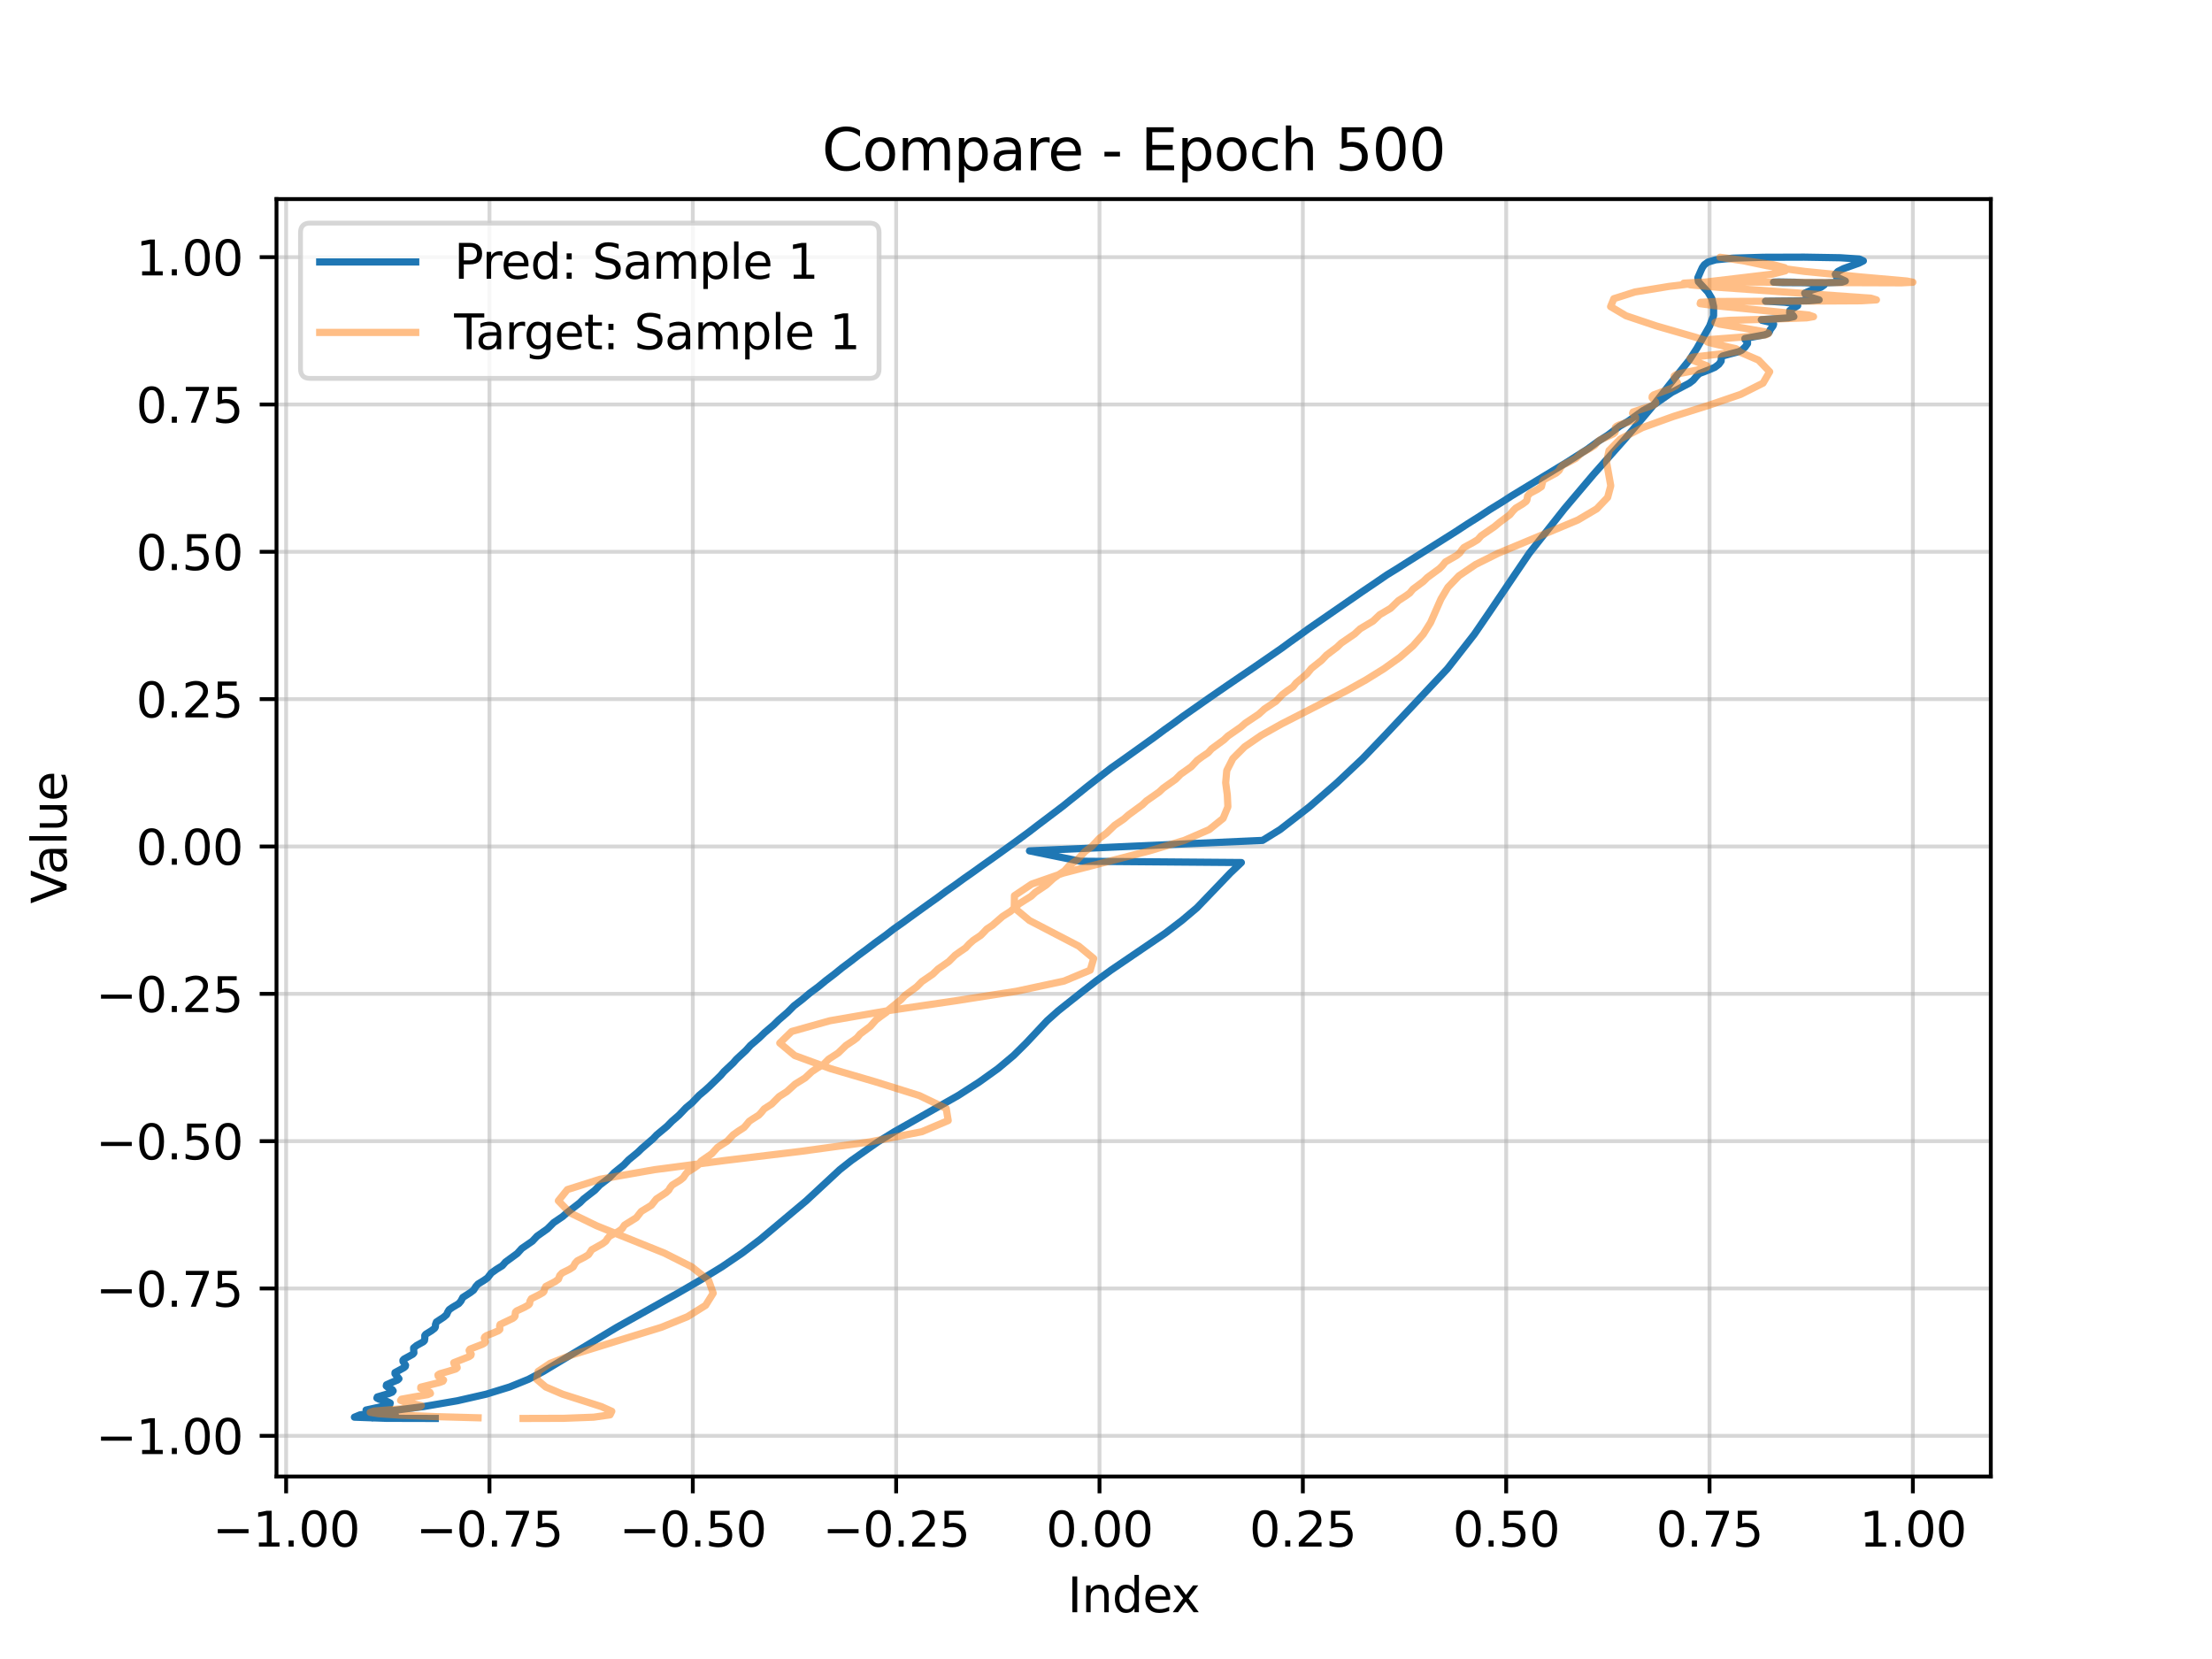 <?xml version="1.0" encoding="utf-8" standalone="no"?>
<!DOCTYPE svg PUBLIC "-//W3C//DTD SVG 1.1//EN"
  "http://www.w3.org/Graphics/SVG/1.1/DTD/svg11.dtd">
<svg xmlns:xlink="http://www.w3.org/1999/xlink" width="460.8pt" height="345.6pt" viewBox="0 0 460.8 345.6" xmlns="http://www.w3.org/2000/svg" version="1.1">
 <defs>
  <style type="text/css">*{stroke-linejoin: round; stroke-linecap: butt}</style>
 </defs>
 <g id="figure_1">
  <g id="patch_1">
   <path d="M 0 345.6 
L 460.8 345.6 
L 460.8 0 
L 0 0 
z
" style="fill: #ffffff"/>
  </g>
  <g id="axes_1">
   <g id="patch_2">
    <path d="M 57.6 307.584 
L 414.72 307.584 
L 414.72 41.472 
L 57.6 41.472 
z
" style="fill: #ffffff"/>
   </g>
   <g id="matplotlib.axis_1">
    <g id="xtick_1">
     <g id="line2d_1">
      <path d="M 59.605 307.584 
L 59.605 41.472 
" clip-path="url(#pbd5ec66930)" style="fill: none; stroke: #b0b0b0; stroke-opacity: 0.5; stroke-width: 0.8; stroke-linecap: square"/>
     </g>
     <g id="line2d_2">
      <defs>
       <path id="m5147a40794" d="M 0 0 
L 0 3.5 
" style="stroke: #000000; stroke-width: 0.8"/>
      </defs>
      <g>
       <use xlink:href="#m5147a40794" x="59.605" y="307.584" style="stroke: #000000; stroke-width: 0.8"/>
      </g>
     </g>
     <g id="text_1">
      <!-- −1.00 -->
      <g transform="translate(44.282 322.182) scale(0.1 -0.1)">
       <defs>
        <path id="DejaVuSans-2212" d="M 678 2272 
L 4684 2272 
L 4684 1741 
L 678 1741 
L 678 2272 
z
" transform="scale(0.016)"/>
        <path id="DejaVuSans-31" d="M 794 531 
L 1825 531 
L 1825 4091 
L 703 3866 
L 703 4441 
L 1819 4666 
L 2450 4666 
L 2450 531 
L 3481 531 
L 3481 0 
L 794 0 
L 794 531 
z
" transform="scale(0.016)"/>
        <path id="DejaVuSans-2e" d="M 684 794 
L 1344 794 
L 1344 0 
L 684 0 
L 684 794 
z
" transform="scale(0.016)"/>
        <path id="DejaVuSans-30" d="M 2034 4250 
Q 1547 4250 1301 3770 
Q 1056 3291 1056 2328 
Q 1056 1369 1301 889 
Q 1547 409 2034 409 
Q 2525 409 2770 889 
Q 3016 1369 3016 2328 
Q 3016 3291 2770 3770 
Q 2525 4250 2034 4250 
z
M 2034 4750 
Q 2819 4750 3233 4129 
Q 3647 3509 3647 2328 
Q 3647 1150 3233 529 
Q 2819 -91 2034 -91 
Q 1250 -91 836 529 
Q 422 1150 422 2328 
Q 422 3509 836 4129 
Q 1250 4750 2034 4750 
z
" transform="scale(0.016)"/>
       </defs>
       <use xlink:href="#DejaVuSans-2212"/>
       <use xlink:href="#DejaVuSans-31" transform="translate(83.789 0)"/>
       <use xlink:href="#DejaVuSans-2e" transform="translate(147.412 0)"/>
       <use xlink:href="#DejaVuSans-30" transform="translate(179.199 0)"/>
       <use xlink:href="#DejaVuSans-30" transform="translate(242.822 0)"/>
      </g>
     </g>
    </g>
    <g id="xtick_2">
     <g id="line2d_3">
      <path d="M 101.965 307.584 
L 101.965 41.472 
" clip-path="url(#pbd5ec66930)" style="fill: none; stroke: #b0b0b0; stroke-opacity: 0.5; stroke-width: 0.8; stroke-linecap: square"/>
     </g>
     <g id="line2d_4">
      <g>
       <use xlink:href="#m5147a40794" x="101.965" y="307.584" style="stroke: #000000; stroke-width: 0.8"/>
      </g>
     </g>
     <g id="text_2">
      <!-- −0.75 -->
      <g transform="translate(86.642 322.182) scale(0.1 -0.1)">
       <defs>
        <path id="DejaVuSans-37" d="M 525 4666 
L 3525 4666 
L 3525 4397 
L 1831 0 
L 1172 0 
L 2766 4134 
L 525 4134 
L 525 4666 
z
" transform="scale(0.016)"/>
        <path id="DejaVuSans-35" d="M 691 4666 
L 3169 4666 
L 3169 4134 
L 1269 4134 
L 1269 2991 
Q 1406 3038 1543 3061 
Q 1681 3084 1819 3084 
Q 2600 3084 3056 2656 
Q 3513 2228 3513 1497 
Q 3513 744 3044 326 
Q 2575 -91 1722 -91 
Q 1428 -91 1123 -41 
Q 819 9 494 109 
L 494 744 
Q 775 591 1075 516 
Q 1375 441 1709 441 
Q 2250 441 2565 725 
Q 2881 1009 2881 1497 
Q 2881 1984 2565 2268 
Q 2250 2553 1709 2553 
Q 1456 2553 1204 2497 
Q 953 2441 691 2322 
L 691 4666 
z
" transform="scale(0.016)"/>
       </defs>
       <use xlink:href="#DejaVuSans-2212"/>
       <use xlink:href="#DejaVuSans-30" transform="translate(83.789 0)"/>
       <use xlink:href="#DejaVuSans-2e" transform="translate(147.412 0)"/>
       <use xlink:href="#DejaVuSans-37" transform="translate(179.199 0)"/>
       <use xlink:href="#DejaVuSans-35" transform="translate(242.822 0)"/>
      </g>
     </g>
    </g>
    <g id="xtick_3">
     <g id="line2d_5">
      <path d="M 144.325 307.584 
L 144.325 41.472 
" clip-path="url(#pbd5ec66930)" style="fill: none; stroke: #b0b0b0; stroke-opacity: 0.5; stroke-width: 0.8; stroke-linecap: square"/>
     </g>
     <g id="line2d_6">
      <g>
       <use xlink:href="#m5147a40794" x="144.325" y="307.584" style="stroke: #000000; stroke-width: 0.8"/>
      </g>
     </g>
     <g id="text_3">
      <!-- −0.50 -->
      <g transform="translate(129.003 322.182) scale(0.1 -0.1)">
       <use xlink:href="#DejaVuSans-2212"/>
       <use xlink:href="#DejaVuSans-30" transform="translate(83.789 0)"/>
       <use xlink:href="#DejaVuSans-2e" transform="translate(147.412 0)"/>
       <use xlink:href="#DejaVuSans-35" transform="translate(179.199 0)"/>
       <use xlink:href="#DejaVuSans-30" transform="translate(242.822 0)"/>
      </g>
     </g>
    </g>
    <g id="xtick_4">
     <g id="line2d_7">
      <path d="M 186.686 307.584 
L 186.686 41.472 
" clip-path="url(#pbd5ec66930)" style="fill: none; stroke: #b0b0b0; stroke-opacity: 0.5; stroke-width: 0.8; stroke-linecap: square"/>
     </g>
     <g id="line2d_8">
      <g>
       <use xlink:href="#m5147a40794" x="186.686" y="307.584" style="stroke: #000000; stroke-width: 0.8"/>
      </g>
     </g>
     <g id="text_4">
      <!-- −0.25 -->
      <g transform="translate(171.363 322.182) scale(0.1 -0.1)">
       <defs>
        <path id="DejaVuSans-32" d="M 1228 531 
L 3431 531 
L 3431 0 
L 469 0 
L 469 531 
Q 828 903 1448 1529 
Q 2069 2156 2228 2338 
Q 2531 2678 2651 2914 
Q 2772 3150 2772 3378 
Q 2772 3750 2511 3984 
Q 2250 4219 1831 4219 
Q 1534 4219 1204 4116 
Q 875 4013 500 3803 
L 500 4441 
Q 881 4594 1212 4672 
Q 1544 4750 1819 4750 
Q 2544 4750 2975 4387 
Q 3406 4025 3406 3419 
Q 3406 3131 3298 2873 
Q 3191 2616 2906 2266 
Q 2828 2175 2409 1742 
Q 1991 1309 1228 531 
z
" transform="scale(0.016)"/>
       </defs>
       <use xlink:href="#DejaVuSans-2212"/>
       <use xlink:href="#DejaVuSans-30" transform="translate(83.789 0)"/>
       <use xlink:href="#DejaVuSans-2e" transform="translate(147.412 0)"/>
       <use xlink:href="#DejaVuSans-32" transform="translate(179.199 0)"/>
       <use xlink:href="#DejaVuSans-35" transform="translate(242.822 0)"/>
      </g>
     </g>
    </g>
    <g id="xtick_5">
     <g id="line2d_9">
      <path d="M 229.046 307.584 
L 229.046 41.472 
" clip-path="url(#pbd5ec66930)" style="fill: none; stroke: #b0b0b0; stroke-opacity: 0.5; stroke-width: 0.8; stroke-linecap: square"/>
     </g>
     <g id="line2d_10">
      <g>
       <use xlink:href="#m5147a40794" x="229.046" y="307.584" style="stroke: #000000; stroke-width: 0.8"/>
      </g>
     </g>
     <g id="text_5">
      <!-- 0.00 -->
      <g transform="translate(217.913 322.182) scale(0.1 -0.1)">
       <use xlink:href="#DejaVuSans-30"/>
       <use xlink:href="#DejaVuSans-2e" transform="translate(63.623 0)"/>
       <use xlink:href="#DejaVuSans-30" transform="translate(95.41 0)"/>
       <use xlink:href="#DejaVuSans-30" transform="translate(159.033 0)"/>
      </g>
     </g>
    </g>
    <g id="xtick_6">
     <g id="line2d_11">
      <path d="M 271.406 307.584 
L 271.406 41.472 
" clip-path="url(#pbd5ec66930)" style="fill: none; stroke: #b0b0b0; stroke-opacity: 0.5; stroke-width: 0.8; stroke-linecap: square"/>
     </g>
     <g id="line2d_12">
      <g>
       <use xlink:href="#m5147a40794" x="271.406" y="307.584" style="stroke: #000000; stroke-width: 0.8"/>
      </g>
     </g>
     <g id="text_6">
      <!-- 0.25 -->
      <g transform="translate(260.274 322.182) scale(0.1 -0.1)">
       <use xlink:href="#DejaVuSans-30"/>
       <use xlink:href="#DejaVuSans-2e" transform="translate(63.623 0)"/>
       <use xlink:href="#DejaVuSans-32" transform="translate(95.41 0)"/>
       <use xlink:href="#DejaVuSans-35" transform="translate(159.033 0)"/>
      </g>
     </g>
    </g>
    <g id="xtick_7">
     <g id="line2d_13">
      <path d="M 313.767 307.584 
L 313.767 41.472 
" clip-path="url(#pbd5ec66930)" style="fill: none; stroke: #b0b0b0; stroke-opacity: 0.5; stroke-width: 0.8; stroke-linecap: square"/>
     </g>
     <g id="line2d_14">
      <g>
       <use xlink:href="#m5147a40794" x="313.767" y="307.584" style="stroke: #000000; stroke-width: 0.8"/>
      </g>
     </g>
     <g id="text_7">
      <!-- 0.50 -->
      <g transform="translate(302.634 322.182) scale(0.1 -0.1)">
       <use xlink:href="#DejaVuSans-30"/>
       <use xlink:href="#DejaVuSans-2e" transform="translate(63.623 0)"/>
       <use xlink:href="#DejaVuSans-35" transform="translate(95.41 0)"/>
       <use xlink:href="#DejaVuSans-30" transform="translate(159.033 0)"/>
      </g>
     </g>
    </g>
    <g id="xtick_8">
     <g id="line2d_15">
      <path d="M 356.127 307.584 
L 356.127 41.472 
" clip-path="url(#pbd5ec66930)" style="fill: none; stroke: #b0b0b0; stroke-opacity: 0.5; stroke-width: 0.8; stroke-linecap: square"/>
     </g>
     <g id="line2d_16">
      <g>
       <use xlink:href="#m5147a40794" x="356.127" y="307.584" style="stroke: #000000; stroke-width: 0.8"/>
      </g>
     </g>
     <g id="text_8">
      <!-- 0.75 -->
      <g transform="translate(344.994 322.182) scale(0.1 -0.1)">
       <use xlink:href="#DejaVuSans-30"/>
       <use xlink:href="#DejaVuSans-2e" transform="translate(63.623 0)"/>
       <use xlink:href="#DejaVuSans-37" transform="translate(95.41 0)"/>
       <use xlink:href="#DejaVuSans-35" transform="translate(159.033 0)"/>
      </g>
     </g>
    </g>
    <g id="xtick_9">
     <g id="line2d_17">
      <path d="M 398.487 307.584 
L 398.487 41.472 
" clip-path="url(#pbd5ec66930)" style="fill: none; stroke: #b0b0b0; stroke-opacity: 0.5; stroke-width: 0.8; stroke-linecap: square"/>
     </g>
     <g id="line2d_18">
      <g>
       <use xlink:href="#m5147a40794" x="398.487" y="307.584" style="stroke: #000000; stroke-width: 0.8"/>
      </g>
     </g>
     <g id="text_9">
      <!-- 1.00 -->
      <g transform="translate(387.354 322.182) scale(0.1 -0.1)">
       <use xlink:href="#DejaVuSans-31"/>
       <use xlink:href="#DejaVuSans-2e" transform="translate(63.623 0)"/>
       <use xlink:href="#DejaVuSans-30" transform="translate(95.41 0)"/>
       <use xlink:href="#DejaVuSans-30" transform="translate(159.033 0)"/>
      </g>
     </g>
    </g>
    <g id="text_10">
     <!-- Index -->
     <g transform="translate(222.394 335.861) scale(0.1 -0.1)">
      <defs>
       <path id="DejaVuSans-49" d="M 628 4666 
L 1259 4666 
L 1259 0 
L 628 0 
L 628 4666 
z
" transform="scale(0.016)"/>
       <path id="DejaVuSans-6e" d="M 3513 2113 
L 3513 0 
L 2938 0 
L 2938 2094 
Q 2938 2591 2744 2837 
Q 2550 3084 2163 3084 
Q 1697 3084 1428 2787 
Q 1159 2491 1159 1978 
L 1159 0 
L 581 0 
L 581 3500 
L 1159 3500 
L 1159 2956 
Q 1366 3272 1645 3428 
Q 1925 3584 2291 3584 
Q 2894 3584 3203 3211 
Q 3513 2838 3513 2113 
z
" transform="scale(0.016)"/>
       <path id="DejaVuSans-64" d="M 2906 2969 
L 2906 4863 
L 3481 4863 
L 3481 0 
L 2906 0 
L 2906 525 
Q 2725 213 2448 61 
Q 2172 -91 1784 -91 
Q 1150 -91 751 415 
Q 353 922 353 1747 
Q 353 2572 751 3078 
Q 1150 3584 1784 3584 
Q 2172 3584 2448 3432 
Q 2725 3281 2906 2969 
z
M 947 1747 
Q 947 1113 1208 752 
Q 1469 391 1925 391 
Q 2381 391 2643 752 
Q 2906 1113 2906 1747 
Q 2906 2381 2643 2742 
Q 2381 3103 1925 3103 
Q 1469 3103 1208 2742 
Q 947 2381 947 1747 
z
" transform="scale(0.016)"/>
       <path id="DejaVuSans-65" d="M 3597 1894 
L 3597 1613 
L 953 1613 
Q 991 1019 1311 708 
Q 1631 397 2203 397 
Q 2534 397 2845 478 
Q 3156 559 3463 722 
L 3463 178 
Q 3153 47 2828 -22 
Q 2503 -91 2169 -91 
Q 1331 -91 842 396 
Q 353 884 353 1716 
Q 353 2575 817 3079 
Q 1281 3584 2069 3584 
Q 2775 3584 3186 3129 
Q 3597 2675 3597 1894 
z
M 3022 2063 
Q 3016 2534 2758 2815 
Q 2500 3097 2075 3097 
Q 1594 3097 1305 2825 
Q 1016 2553 972 2059 
L 3022 2063 
z
" transform="scale(0.016)"/>
       <path id="DejaVuSans-78" d="M 3513 3500 
L 2247 1797 
L 3578 0 
L 2900 0 
L 1881 1375 
L 863 0 
L 184 0 
L 1544 1831 
L 300 3500 
L 978 3500 
L 1906 2253 
L 2834 3500 
L 3513 3500 
z
" transform="scale(0.016)"/>
      </defs>
      <use xlink:href="#DejaVuSans-49"/>
      <use xlink:href="#DejaVuSans-6e" transform="translate(29.492 0)"/>
      <use xlink:href="#DejaVuSans-64" transform="translate(92.871 0)"/>
      <use xlink:href="#DejaVuSans-65" transform="translate(156.348 0)"/>
      <use xlink:href="#DejaVuSans-78" transform="translate(216.121 0)"/>
     </g>
    </g>
   </g>
   <g id="matplotlib.axis_2">
    <g id="ytick_1">
     <g id="line2d_19">
      <path d="M 57.6 299.108 
L 414.72 299.108 
" clip-path="url(#pbd5ec66930)" style="fill: none; stroke: #b0b0b0; stroke-opacity: 0.5; stroke-width: 0.8; stroke-linecap: square"/>
     </g>
     <g id="line2d_20">
      <defs>
       <path id="m3489eda844" d="M 0 0 
L -3.5 0 
" style="stroke: #000000; stroke-width: 0.8"/>
      </defs>
      <g>
       <use xlink:href="#m3489eda844" x="57.6" y="299.108" style="stroke: #000000; stroke-width: 0.8"/>
      </g>
     </g>
     <g id="text_11">
      <!-- −1.00 -->
      <g transform="translate(19.955 302.907) scale(0.1 -0.1)">
       <use xlink:href="#DejaVuSans-2212"/>
       <use xlink:href="#DejaVuSans-31" transform="translate(83.789 0)"/>
       <use xlink:href="#DejaVuSans-2e" transform="translate(147.412 0)"/>
       <use xlink:href="#DejaVuSans-30" transform="translate(179.199 0)"/>
       <use xlink:href="#DejaVuSans-30" transform="translate(242.822 0)"/>
      </g>
     </g>
    </g>
    <g id="ytick_2">
     <g id="line2d_21">
      <path d="M 57.6 268.415 
L 414.72 268.415 
" clip-path="url(#pbd5ec66930)" style="fill: none; stroke: #b0b0b0; stroke-opacity: 0.5; stroke-width: 0.8; stroke-linecap: square"/>
     </g>
     <g id="line2d_22">
      <g>
       <use xlink:href="#m3489eda844" x="57.6" y="268.415" style="stroke: #000000; stroke-width: 0.8"/>
      </g>
     </g>
     <g id="text_12">
      <!-- −0.75 -->
      <g transform="translate(19.955 272.214) scale(0.1 -0.1)">
       <use xlink:href="#DejaVuSans-2212"/>
       <use xlink:href="#DejaVuSans-30" transform="translate(83.789 0)"/>
       <use xlink:href="#DejaVuSans-2e" transform="translate(147.412 0)"/>
       <use xlink:href="#DejaVuSans-37" transform="translate(179.199 0)"/>
       <use xlink:href="#DejaVuSans-35" transform="translate(242.822 0)"/>
      </g>
     </g>
    </g>
    <g id="ytick_3">
     <g id="line2d_23">
      <path d="M 57.6 237.723 
L 414.72 237.723 
" clip-path="url(#pbd5ec66930)" style="fill: none; stroke: #b0b0b0; stroke-opacity: 0.5; stroke-width: 0.8; stroke-linecap: square"/>
     </g>
     <g id="line2d_24">
      <g>
       <use xlink:href="#m3489eda844" x="57.6" y="237.723" style="stroke: #000000; stroke-width: 0.8"/>
      </g>
     </g>
     <g id="text_13">
      <!-- −0.50 -->
      <g transform="translate(19.955 241.522) scale(0.1 -0.1)">
       <use xlink:href="#DejaVuSans-2212"/>
       <use xlink:href="#DejaVuSans-30" transform="translate(83.789 0)"/>
       <use xlink:href="#DejaVuSans-2e" transform="translate(147.412 0)"/>
       <use xlink:href="#DejaVuSans-35" transform="translate(179.199 0)"/>
       <use xlink:href="#DejaVuSans-30" transform="translate(242.822 0)"/>
      </g>
     </g>
    </g>
    <g id="ytick_4">
     <g id="line2d_25">
      <path d="M 57.6 207.03 
L 414.72 207.03 
" clip-path="url(#pbd5ec66930)" style="fill: none; stroke: #b0b0b0; stroke-opacity: 0.5; stroke-width: 0.8; stroke-linecap: square"/>
     </g>
     <g id="line2d_26">
      <g>
       <use xlink:href="#m3489eda844" x="57.6" y="207.03" style="stroke: #000000; stroke-width: 0.8"/>
      </g>
     </g>
     <g id="text_14">
      <!-- −0.25 -->
      <g transform="translate(19.955 210.829) scale(0.1 -0.1)">
       <use xlink:href="#DejaVuSans-2212"/>
       <use xlink:href="#DejaVuSans-30" transform="translate(83.789 0)"/>
       <use xlink:href="#DejaVuSans-2e" transform="translate(147.412 0)"/>
       <use xlink:href="#DejaVuSans-32" transform="translate(179.199 0)"/>
       <use xlink:href="#DejaVuSans-35" transform="translate(242.822 0)"/>
      </g>
     </g>
    </g>
    <g id="ytick_5">
     <g id="line2d_27">
      <path d="M 57.6 176.338 
L 414.72 176.338 
" clip-path="url(#pbd5ec66930)" style="fill: none; stroke: #b0b0b0; stroke-opacity: 0.5; stroke-width: 0.8; stroke-linecap: square"/>
     </g>
     <g id="line2d_28">
      <g>
       <use xlink:href="#m3489eda844" x="57.6" y="176.338" style="stroke: #000000; stroke-width: 0.8"/>
      </g>
     </g>
     <g id="text_15">
      <!-- 0.00 -->
      <g transform="translate(28.334 180.137) scale(0.1 -0.1)">
       <use xlink:href="#DejaVuSans-30"/>
       <use xlink:href="#DejaVuSans-2e" transform="translate(63.623 0)"/>
       <use xlink:href="#DejaVuSans-30" transform="translate(95.41 0)"/>
       <use xlink:href="#DejaVuSans-30" transform="translate(159.033 0)"/>
      </g>
     </g>
    </g>
    <g id="ytick_6">
     <g id="line2d_29">
      <path d="M 57.6 145.645 
L 414.72 145.645 
" clip-path="url(#pbd5ec66930)" style="fill: none; stroke: #b0b0b0; stroke-opacity: 0.5; stroke-width: 0.8; stroke-linecap: square"/>
     </g>
     <g id="line2d_30">
      <g>
       <use xlink:href="#m3489eda844" x="57.6" y="145.645" style="stroke: #000000; stroke-width: 0.8"/>
      </g>
     </g>
     <g id="text_16">
      <!-- 0.25 -->
      <g transform="translate(28.334 149.445) scale(0.1 -0.1)">
       <use xlink:href="#DejaVuSans-30"/>
       <use xlink:href="#DejaVuSans-2e" transform="translate(63.623 0)"/>
       <use xlink:href="#DejaVuSans-32" transform="translate(95.41 0)"/>
       <use xlink:href="#DejaVuSans-35" transform="translate(159.033 0)"/>
      </g>
     </g>
    </g>
    <g id="ytick_7">
     <g id="line2d_31">
      <path d="M 57.6 114.953 
L 414.72 114.953 
" clip-path="url(#pbd5ec66930)" style="fill: none; stroke: #b0b0b0; stroke-opacity: 0.5; stroke-width: 0.8; stroke-linecap: square"/>
     </g>
     <g id="line2d_32">
      <g>
       <use xlink:href="#m3489eda844" x="57.6" y="114.953" style="stroke: #000000; stroke-width: 0.8"/>
      </g>
     </g>
     <g id="text_17">
      <!-- 0.50 -->
      <g transform="translate(28.334 118.752) scale(0.1 -0.1)">
       <use xlink:href="#DejaVuSans-30"/>
       <use xlink:href="#DejaVuSans-2e" transform="translate(63.623 0)"/>
       <use xlink:href="#DejaVuSans-35" transform="translate(95.41 0)"/>
       <use xlink:href="#DejaVuSans-30" transform="translate(159.033 0)"/>
      </g>
     </g>
    </g>
    <g id="ytick_8">
     <g id="line2d_33">
      <path d="M 57.6 84.26 
L 414.72 84.26 
" clip-path="url(#pbd5ec66930)" style="fill: none; stroke: #b0b0b0; stroke-opacity: 0.5; stroke-width: 0.8; stroke-linecap: square"/>
     </g>
     <g id="line2d_34">
      <g>
       <use xlink:href="#m3489eda844" x="57.6" y="84.26" style="stroke: #000000; stroke-width: 0.8"/>
      </g>
     </g>
     <g id="text_18">
      <!-- 0.75 -->
      <g transform="translate(28.334 88.06) scale(0.1 -0.1)">
       <use xlink:href="#DejaVuSans-30"/>
       <use xlink:href="#DejaVuSans-2e" transform="translate(63.623 0)"/>
       <use xlink:href="#DejaVuSans-37" transform="translate(95.41 0)"/>
       <use xlink:href="#DejaVuSans-35" transform="translate(159.033 0)"/>
      </g>
     </g>
    </g>
    <g id="ytick_9">
     <g id="line2d_35">
      <path d="M 57.6 53.568 
L 414.72 53.568 
" clip-path="url(#pbd5ec66930)" style="fill: none; stroke: #b0b0b0; stroke-opacity: 0.5; stroke-width: 0.8; stroke-linecap: square"/>
     </g>
     <g id="line2d_36">
      <g>
       <use xlink:href="#m3489eda844" x="57.6" y="53.568" style="stroke: #000000; stroke-width: 0.8"/>
      </g>
     </g>
     <g id="text_19">
      <!-- 1.00 -->
      <g transform="translate(28.334 57.367) scale(0.1 -0.1)">
       <use xlink:href="#DejaVuSans-31"/>
       <use xlink:href="#DejaVuSans-2e" transform="translate(63.623 0)"/>
       <use xlink:href="#DejaVuSans-30" transform="translate(95.41 0)"/>
       <use xlink:href="#DejaVuSans-30" transform="translate(159.033 0)"/>
      </g>
     </g>
    </g>
    <g id="text_20">
     <!-- Value -->
     <g transform="translate(13.875 188.259) rotate(-90) scale(0.1 -0.1)">
      <defs>
       <path id="DejaVuSans-56" d="M 1831 0 
L 50 4666 
L 709 4666 
L 2188 738 
L 3669 4666 
L 4325 4666 
L 2547 0 
L 1831 0 
z
" transform="scale(0.016)"/>
       <path id="DejaVuSans-61" d="M 2194 1759 
Q 1497 1759 1228 1600 
Q 959 1441 959 1056 
Q 959 750 1161 570 
Q 1363 391 1709 391 
Q 2188 391 2477 730 
Q 2766 1069 2766 1631 
L 2766 1759 
L 2194 1759 
z
M 3341 1997 
L 3341 0 
L 2766 0 
L 2766 531 
Q 2569 213 2275 61 
Q 1981 -91 1556 -91 
Q 1019 -91 701 211 
Q 384 513 384 1019 
Q 384 1609 779 1909 
Q 1175 2209 1959 2209 
L 2766 2209 
L 2766 2266 
Q 2766 2663 2505 2880 
Q 2244 3097 1772 3097 
Q 1472 3097 1187 3025 
Q 903 2953 641 2809 
L 641 3341 
Q 956 3463 1253 3523 
Q 1550 3584 1831 3584 
Q 2591 3584 2966 3190 
Q 3341 2797 3341 1997 
z
" transform="scale(0.016)"/>
       <path id="DejaVuSans-6c" d="M 603 4863 
L 1178 4863 
L 1178 0 
L 603 0 
L 603 4863 
z
" transform="scale(0.016)"/>
       <path id="DejaVuSans-75" d="M 544 1381 
L 544 3500 
L 1119 3500 
L 1119 1403 
Q 1119 906 1312 657 
Q 1506 409 1894 409 
Q 2359 409 2629 706 
Q 2900 1003 2900 1516 
L 2900 3500 
L 3475 3500 
L 3475 0 
L 2900 0 
L 2900 538 
Q 2691 219 2414 64 
Q 2138 -91 1772 -91 
Q 1169 -91 856 284 
Q 544 659 544 1381 
z
M 1991 3584 
L 1991 3584 
z
" transform="scale(0.016)"/>
      </defs>
      <use xlink:href="#DejaVuSans-56"/>
      <use xlink:href="#DejaVuSans-61" transform="translate(60.658 0)"/>
      <use xlink:href="#DejaVuSans-6c" transform="translate(121.938 0)"/>
      <use xlink:href="#DejaVuSans-75" transform="translate(149.721 0)"/>
      <use xlink:href="#DejaVuSans-65" transform="translate(213.1 0)"/>
     </g>
    </g>
   </g>
   <g id="line2d_37">
    <path d="M 90.667 295.488 
L 80.449 295.462 
L 73.833 295.223 
L 75.006 294.739 
L 88.26 293.01 
L 95.269 291.807 
L 101.294 290.432 
L 106.167 288.93 
L 110.078 287.344 
L 113.172 285.7 
L 128.514 276.495 
L 141.208 269.392 
L 145.83 266.706 
L 150.402 263.905 
L 154.612 261.039 
L 158.396 258.168 
L 167.956 250.146 
L 174.934 243.67 
L 177.353 241.76 
L 182.88 237.881 
L 186.313 235.755 
L 199.599 228.225 
L 203.953 225.432 
L 207.884 222.621 
L 211.151 219.883 
L 213.77 217.288 
L 218.121 212.647 
L 220.465 210.557 
L 225.574 206.5 
L 228.323 204.372 
L 231.443 202.099 
L 242.718 194.429 
L 246.231 191.746 
L 249.347 189.112 
L 254.095 184.171 
L 256.281 181.883 
L 258.599 179.683 
L 225.046 179.412 
L 214.458 177.251 
L 263.023 175.069 
L 266.655 172.824 
L 272.776 168.072 
L 278.524 163.056 
L 283.859 158.024 
L 288.51 153.172 
L 301.532 139.308 
L 307.137 132.124 
L 310.486 127.223 
L 315.395 119.946 
L 318.577 115.255 
L 325.882 106 
L 332.019 98.753 
L 338.494 91.452 
L 344.401 84.461 
L 348.038 79.815 
L 351.903 75.017 
L 353.48 72.588 
L 356.154 67.906 
L 356.967 65.78 
L 356.978 63.874 
L 356.618 62.22 
L 355.778 60.823 
L 353.809 58.691 
L 353.689 57.86 
L 354.314 56.422 
L 354.617 55.763 
L 355.047 55.143 
L 355.825 54.585 
L 357.425 54.122 
L 360.937 53.784 
L 367.333 53.596 
L 375.842 53.568 
L 383.362 53.695 
L 387.349 53.963 
L 388.171 54.347 
L 387.235 54.822 
L 384.068 55.947 
L 382.872 56.547 
L 382.324 57.138 
L 382.595 57.688 
L 384.419 58.542 
L 383.663 58.795 
L 380.392 58.919 
L 371.29 58.866 
L 369.463 58.78 
L 370.47 58.736 
L 373.857 58.792 
L 377.966 58.991 
L 380.028 59.349 
L 379.322 59.847 
L 377.362 60.441 
L 375.951 61.065 
L 376.28 61.647 
L 378.953 62.465 
L 376.79 62.659 
L 367.781 62.744 
L 369.083 62.806 
L 371.84 62.972 
L 374.06 63.263 
L 374.493 63.67 
L 372.846 64.682 
L 372.813 65.185 
L 373.462 65.622 
L 373.695 65.967 
L 372.554 66.214 
L 366.912 66.599 
L 367.039 66.733 
L 369.028 67.189 
L 369.478 67.523 
L 369.345 67.91 
L 368.735 68.738 
L 368.606 69.122 
L 368.342 69.458 
L 367.623 69.739 
L 363.491 70.51 
L 363.513 70.714 
L 364.039 71.244 
L 364.047 71.571 
L 363.543 72.287 
L 362.82 72.968 
L 362.212 73.262 
L 360.343 73.746 
L 358.839 74.166 
L 358.589 74.389 
L 358.543 75.226 
L 358.066 75.887 
L 357.229 76.525 
L 355.909 77.082 
L 354.003 77.816 
L 353.452 78.334 
L 352.714 79.215 
L 351.915 79.824 
L 350.29 80.678 
L 348.27 81.732 
L 344.657 84.251 
L 342.228 85.559 
L 339.181 87.747 
L 337.416 88.777 
L 334.921 90.66 
L 332.881 91.97 
L 330.67 93.583 
L 326.401 96.307 
L 314.814 103.347 
L 313.079 104.477 
L 310.403 106.124 
L 308.301 107.508 
L 305.712 109.138 
L 303.203 110.781 
L 292.81 117.332 
L 291.085 118.431 
L 288.892 119.776 
L 286.129 121.67 
L 283.748 123.273 
L 272.585 130.985 
L 270.714 132.344 
L 268.812 133.701 
L 266.929 135.081 
L 260.911 139.238 
L 258.443 140.903 
L 255.622 142.827 
L 252.069 145.273 
L 246.314 149.31 
L 244.506 150.648 
L 242.61 151.994 
L 240.441 153.601 
L 235.581 157.077 
L 233.357 158.664 
L 231.47 159.989 
L 229.776 161.299 
L 228.087 162.617 
L 226.413 163.927 
L 224.777 165.25 
L 223.112 166.57 
L 221.467 167.904 
L 216.142 171.932 
L 214.373 173.295 
L 212.152 174.924 
L 210.269 176.288 
L 208.388 177.64 
L 206.484 178.995 
L 204.588 180.333 
L 202.718 181.675 
L 200.82 183.001 
L 198.995 184.33 
L 197.115 185.647 
L 195.329 186.971 
L 193.114 188.547 
L 191.278 189.867 
L 189.464 191.177 
L 188.022 192.232 
L 186.161 193.536 
L 184.478 194.847 
L 182.314 196.406 
L 180.599 197.712 
L 178.837 199.007 
L 177.163 200.313 
L 175.426 201.612 
L 173.808 202.925 
L 172.09 204.234 
L 170.478 205.56 
L 168.695 206.879 
L 167.111 208.214 
L 165.389 209.544 
L 164.056 210.884 
L 162.211 212.478 
L 161.126 213.547 
L 159.265 215.135 
L 158.172 216.197 
L 156.336 217.772 
L 155.389 218.826 
L 153.42 220.649 
L 152.733 221.434 
L 150.806 223.25 
L 150.136 224.033 
L 147.742 226.362 
L 146.882 227.143 
L 145.653 228.172 
L 144.162 229.728 
L 142.926 230.756 
L 141.441 232.308 
L 139.969 233.59 
L 138.956 234.626 
L 136.786 236.427 
L 136.052 237.208 
L 133.654 239.279 
L 132.845 240.066 
L 130.944 241.627 
L 129.933 242.681 
L 127.987 244.25 
L 126.986 245.309 
L 124.932 246.881 
L 123.935 247.938 
L 121.586 249.766 
L 120.798 250.555 
L 118.12 252.631 
L 117.231 253.415 
L 115.334 254.7 
L 114.039 255.994 
L 111.873 257.526 
L 110.903 258.559 
L 108.688 260.086 
L 107.755 261.115 
L 105.32 262.894 
L 104.642 263.667 
L 103.409 264.434 
L 102.352 265.189 
L 101.541 266.215 
L 100.81 266.729 
L 99.585 267.486 
L 99.138 267.989 
L 98.656 268.76 
L 97.971 269.275 
L 96.414 270.282 
L 96.009 271.046 
L 95.569 271.565 
L 94.282 272.332 
L 93.562 272.834 
L 93.26 273.341 
L 93.038 273.86 
L 92.443 274.381 
L 90.912 275.396 
L 90.722 275.904 
L 90.697 276.423 
L 90.563 276.686 
L 89.887 277.207 
L 88.667 277.967 
L 88.492 278.219 
L 88.5 278.733 
L 88.424 279.259 
L 88.18 279.523 
L 86.785 280.295 
L 86.166 280.796 
L 86.181 281.307 
L 86.219 281.834 
L 86.011 282.099 
L 85.074 282.62 
L 84.153 283.121 
L 83.941 283.37 
L 83.956 283.62 
L 84.489 284.4 
L 84.423 284.665 
L 84.124 284.928 
L 82.289 285.93 
L 82.282 286.177 
L 83.105 287.218 
L 82.826 287.483 
L 81.581 287.992 
L 80.514 288.475 
L 80.465 288.716 
L 80.766 288.963 
L 81.72 289.484 
L 81.902 289.753 
L 81.684 290.021 
L 81.059 290.283 
L 78.605 291.005 
L 78.513 291.237 
L 78.987 291.478 
L 80.744 291.999 
L 81.287 292.275 
L 81.219 292.552 
L 80.47 292.82 
L 76.264 293.732 
L 77.236 293.961 
L 81.215 294.504 
L 82.367 294.809 
L 81.674 295.106 
L 78.139 295.351 
L 78.139 295.351 
" clip-path="url(#pbd5ec66930)" style="fill: none; stroke: #1f77b4; stroke-width: 1.5; stroke-linecap: square"/>
   </g>
   <g id="line2d_38">
    <path d="M 108.962 295.488 
L 117.394 295.462 
L 123.682 295.223 
L 127.079 294.739 
L 127.445 293.997 
L 125.251 293.01 
L 117.199 290.432 
L 113.686 288.93 
L 111.81 287.344 
L 112.091 285.7 
L 114.617 284.009 
L 119.095 282.267 
L 137.797 276.495 
L 143.21 274.296 
L 146.99 271.928 
L 148.573 269.392 
L 147.616 266.706 
L 144.093 263.905 
L 138.394 261.039 
L 124.309 255.358 
L 118.766 252.669 
L 116.315 250.146 
L 118.193 247.814 
L 124.973 245.667 
L 136.319 243.67 
L 150.931 241.76 
L 166.724 239.859 
L 181.211 237.881 
L 192.037 235.755 
L 197.527 233.436 
L 197.111 230.915 
L 191.507 228.225 
L 182.599 225.432 
L 173.02 222.621 
L 165.547 219.883 
L 162.441 217.288 
L 164.917 214.877 
L 172.86 212.647 
L 184.888 210.557 
L 198.712 208.536 
L 211.731 206.5 
L 221.667 204.372 
L 227.114 202.099 
L 227.83 199.666 
L 224.725 197.092 
L 214.442 191.746 
L 211.283 189.112 
L 211.329 186.578 
L 214.922 184.171 
L 221.498 181.883 
L 239.445 177.251 
L 246.713 175.069 
L 251.895 172.824 
L 254.792 170.492 
L 255.79 168.072 
L 255.669 165.583 
L 255.331 163.056 
L 255.556 160.526 
L 256.827 158.024 
L 259.28 155.57 
L 262.762 153.172 
L 266.945 150.826 
L 280.427 143.941 
L 284.546 141.638 
L 288.301 139.308 
L 291.604 136.946 
L 294.356 134.549 
L 296.486 132.124 
L 298.019 129.678 
L 300.182 124.774 
L 301.626 122.345 
L 303.933 119.946 
L 307.416 117.583 
L 312.1 115.255 
L 328.681 108.34 
L 332.637 106 
L 334.904 103.62 
L 335.552 101.2 
L 334.675 96.298 
L 335.188 93.858 
L 337.556 91.452 
L 342.13 89.089 
L 348.574 86.765 
L 355.887 84.461 
L 362.624 82.153 
L 367.268 79.815 
L 368.655 77.435 
L 366.325 75.017 
L 360.697 72.588 
L 353.017 70.197 
L 345.067 67.906 
L 338.73 65.78 
L 335.517 63.874 
L 336.191 62.22 
L 340.592 60.823 
L 347.701 59.661 
L 369.16 57.116 
L 371.916 56.422 
L 371.788 55.763 
L 369.418 55.143 
L 362.3 54.122 
L 358.314 53.596 
L 363.275 54.347 
L 368.117 55.364 
L 371.52 55.947 
L 375.985 56.547 
L 387.534 57.688 
L 397.236 58.542 
L 398.487 58.795 
L 396.16 58.919 
L 381.271 58.866 
L 361.213 58.736 
L 353.98 58.792 
L 350.764 58.991 
L 352.21 59.349 
L 357.931 59.847 
L 389.785 62.126 
L 390.893 62.465 
L 387.731 62.659 
L 372.742 62.74 
L 357.808 62.806 
L 354.256 62.972 
L 354.175 63.263 
L 357.209 63.67 
L 376.796 65.622 
L 377.792 65.967 
L 376.359 66.214 
L 368.537 66.494 
L 360.219 66.733 
L 357.886 66.925 
L 357.255 67.189 
L 358.224 67.523 
L 363.104 68.325 
L 367.636 69.122 
L 368.427 69.458 
L 367.934 69.739 
L 366.264 69.967 
L 356.395 70.714 
L 355.498 70.957 
L 355.701 71.244 
L 356.837 71.571 
L 361.627 72.64 
L 362.15 72.968 
L 361.689 73.262 
L 360.308 73.519 
L 352.663 74.389 
L 352.079 74.639 
L 352.288 74.919 
L 355.596 76.214 
L 355.525 76.525 
L 354.851 76.815 
L 352.34 77.332 
L 349.877 77.816 
L 349.129 78.068 
L 348.772 78.334 
L 348.744 78.616 
L 349.474 79.824 
L 349.381 80.118 
L 349.1 80.403 
L 348.023 80.945 
L 344.473 82.272 
L 344.187 82.551 
L 344.154 82.835 
L 344.615 83.41 
L 344.862 83.696 
L 344.928 83.977 
L 344.703 84.251 
L 344.15 84.519 
L 340.201 85.825 
L 340.095 86.096 
L 340.528 86.653 
L 340.739 86.933 
L 340.731 87.21 
L 340.416 87.481 
L 338.985 88.006 
L 337.346 88.519 
L 336.8 88.777 
L 336.514 89.04 
L 336.488 89.578 
L 336.506 89.851 
L 336.385 90.123 
L 336.062 90.393 
L 334.907 90.923 
L 333.199 91.706 
L 332.656 92.236 
L 332.186 92.775 
L 331.353 93.314 
L 329.441 94.389 
L 328.259 95.483 
L 327.231 96.033 
L 325.615 96.859 
L 325.094 97.418 
L 324.808 97.984 
L 324.169 98.549 
L 321.566 99.953 
L 321.387 100.238 
L 321.103 101.384 
L 320.265 101.947 
L 318.686 102.784 
L 318.227 103.347 
L 318.08 104.197 
L 317.889 104.477 
L 317.135 105.028 
L 315.767 105.849 
L 315.203 106.401 
L 314.529 107.234 
L 313.423 108.052 
L 312.336 108.865 
L 311.353 109.686 
L 308.572 111.599 
L 307.84 112.42 
L 306.951 112.965 
L 304.956 114.055 
L 304.489 114.606 
L 304.139 115.158 
L 303.474 115.704 
L 301.113 117.058 
L 300.445 117.883 
L 299.895 118.431 
L 297.333 120.317 
L 296.506 121.132 
L 294.349 122.737 
L 293.676 123.541 
L 292.947 124.074 
L 291.316 125.133 
L 289.678 126.728 
L 287.435 128.047 
L 286.031 129.385 
L 283.353 130.985 
L 282.178 132.073 
L 279.404 133.976 
L 278.539 134.805 
L 276.352 136.461 
L 275.284 137.576 
L 273.192 139.238 
L 272.277 140.351 
L 270.002 142.276 
L 269.34 143.101 
L 268.162 143.917 
L 267.092 144.729 
L 265.815 146.086 
L 263.409 147.695 
L 262.225 148.775 
L 259.423 150.648 
L 258.494 151.457 
L 255.796 153.332 
L 254.946 154.139 
L 252.396 156.007 
L 251.665 156.811 
L 250.478 157.606 
L 249.399 158.399 
L 248.158 159.726 
L 245.941 161.299 
L 244.887 162.355 
L 242.312 164.191 
L 241.471 164.985 
L 238.826 166.836 
L 237.993 167.637 
L 235.076 169.775 
L 234.162 170.585 
L 232.193 171.932 
L 230.495 173.566 
L 229.011 174.651 
L 227.48 176.288 
L 226.04 177.369 
L 224.525 178.995 
L 222.722 180.333 
L 221.758 181.408 
L 220.555 182.206 
L 219.439 183.001 
L 217.998 184.33 
L 215.645 185.911 
L 214.804 186.707 
L 213.537 187.497 
L 212.3 188.284 
L 210.496 189.867 
L 208.854 190.914 
L 206.743 192.754 
L 205.567 193.536 
L 204.828 194.323 
L 204.31 194.847 
L 202.762 195.886 
L 201.884 196.667 
L 201.171 197.451 
L 200.031 198.23 
L 198.949 199.007 
L 197.646 200.313 
L 195.404 201.874 
L 194.322 202.925 
L 192.029 204.498 
L 190.982 205.56 
L 188.461 207.411 
L 187.731 208.214 
L 185.116 210.347 
L 184.651 210.884 
L 183.535 211.682 
L 182.481 212.478 
L 181.296 213.813 
L 179.195 215.4 
L 178.527 216.197 
L 177.831 216.725 
L 176.252 217.772 
L 174.618 219.35 
L 172.618 220.649 
L 171.583 221.696 
L 170.284 222.473 
L 169.113 223.25 
L 167.718 224.553 
L 165.639 225.842 
L 163.922 227.402 
L 162.312 228.43 
L 160.766 229.986 
L 159.187 231.013 
L 158.558 231.79 
L 158.058 232.308 
L 156.833 233.078 
L 156.078 233.59 
L 155.443 234.366 
L 154.986 234.885 
L 153.79 235.656 
L 152.711 236.427 
L 151.5 237.728 
L 149.476 239.018 
L 148.296 240.328 
L 146.041 241.889 
L 145.464 242.681 
L 144.765 243.206 
L 143.107 244.25 
L 142.7 244.778 
L 142.356 245.309 
L 141.714 245.837 
L 140.025 246.881 
L 139.606 247.408 
L 139.309 247.938 
L 138.73 248.465 
L 136.737 249.766 
L 135.692 251.078 
L 133.581 252.37 
L 132.561 253.675 
L 130.086 255.215 
L 129.575 255.994 
L 128.859 256.509 
L 126.966 257.526 
L 126.528 258.041 
L 126.211 258.559 
L 125.536 259.073 
L 123.279 260.341 
L 122.599 261.373 
L 121.768 261.882 
L 120.291 262.64 
L 119.817 263.151 
L 119.404 263.925 
L 118.62 264.434 
L 117.096 265.189 
L 116.611 265.699 
L 116.334 266.473 
L 115.634 266.983 
L 113.702 267.989 
L 113.44 268.501 
L 113.324 269.018 
L 113.102 269.275 
L 112.195 269.781 
L 110.701 270.534 
L 110.396 271.046 
L 110.327 271.565 
L 110.14 271.823 
L 109.255 272.332 
L 107.639 273.086 
L 107.383 273.341 
L 107.311 273.86 
L 107.304 274.121 
L 107.166 274.381 
L 106.832 274.638 
L 104.187 275.904 
L 104.085 276.162 
L 104.12 276.948 
L 103.85 277.207 
L 102.686 277.716 
L 101.389 278.219 
L 101.01 278.474 
L 100.883 278.733 
L 101.12 279.523 
L 100.941 279.784 
L 100.492 280.042 
L 97.904 281.05 
L 97.729 281.307 
L 97.809 281.569 
L 98.163 282.099 
L 98.089 282.362 
L 97.703 282.62 
L 94.526 283.875 
L 94.603 284.136 
L 95.173 284.665 
L 95.242 284.928 
L 94.951 285.186 
L 93.349 285.685 
L 91.613 286.177 
L 91.235 286.428 
L 91.29 286.687 
L 92.404 287.483 
L 92.253 287.741 
L 91.596 287.992 
L 87.657 288.963 
L 87.648 289.219 
L 88.914 289.753 
L 89.54 290.021 
L 89.672 290.283 
L 89.102 290.533 
L 86.231 291.005 
L 83.628 291.478 
L 83.451 291.731 
L 84.176 291.999 
L 87.765 292.82 
L 87.494 293.069 
L 85.914 293.3 
L 77.848 293.961 
L 77.121 294.217 
L 78.889 294.504 
L 83.498 294.809 
L 90.684 295.106 
L 99.594 295.351 
L 99.594 295.351 
" clip-path="url(#pbd5ec66930)" style="fill: none; stroke: #ff7f0e; stroke-opacity: 0.5; stroke-width: 1.5; stroke-linecap: square"/>
   </g>
   <g id="patch_3">
    <path d="M 57.6 307.584 
L 57.6 41.472 
" style="fill: none; stroke: #000000; stroke-width: 0.8; stroke-linejoin: miter; stroke-linecap: square"/>
   </g>
   <g id="patch_4">
    <path d="M 414.72 307.584 
L 414.72 41.472 
" style="fill: none; stroke: #000000; stroke-width: 0.8; stroke-linejoin: miter; stroke-linecap: square"/>
   </g>
   <g id="patch_5">
    <path d="M 57.6 307.584 
L 414.72 307.584 
" style="fill: none; stroke: #000000; stroke-width: 0.8; stroke-linejoin: miter; stroke-linecap: square"/>
   </g>
   <g id="patch_6">
    <path d="M 57.6 41.472 
L 414.72 41.472 
" style="fill: none; stroke: #000000; stroke-width: 0.8; stroke-linejoin: miter; stroke-linecap: square"/>
   </g>
   <g id="text_21">
    <!-- Compare - Epoch 500 -->
    <g transform="translate(171.234 35.472) scale(0.12 -0.12)">
     <defs>
      <path id="DejaVuSans-43" d="M 4122 4306 
L 4122 3641 
Q 3803 3938 3442 4084 
Q 3081 4231 2675 4231 
Q 1875 4231 1450 3742 
Q 1025 3253 1025 2328 
Q 1025 1406 1450 917 
Q 1875 428 2675 428 
Q 3081 428 3442 575 
Q 3803 722 4122 1019 
L 4122 359 
Q 3791 134 3420 21 
Q 3050 -91 2638 -91 
Q 1578 -91 968 557 
Q 359 1206 359 2328 
Q 359 3453 968 4101 
Q 1578 4750 2638 4750 
Q 3056 4750 3426 4639 
Q 3797 4528 4122 4306 
z
" transform="scale(0.016)"/>
      <path id="DejaVuSans-6f" d="M 1959 3097 
Q 1497 3097 1228 2736 
Q 959 2375 959 1747 
Q 959 1119 1226 758 
Q 1494 397 1959 397 
Q 2419 397 2687 759 
Q 2956 1122 2956 1747 
Q 2956 2369 2687 2733 
Q 2419 3097 1959 3097 
z
M 1959 3584 
Q 2709 3584 3137 3096 
Q 3566 2609 3566 1747 
Q 3566 888 3137 398 
Q 2709 -91 1959 -91 
Q 1206 -91 779 398 
Q 353 888 353 1747 
Q 353 2609 779 3096 
Q 1206 3584 1959 3584 
z
" transform="scale(0.016)"/>
      <path id="DejaVuSans-6d" d="M 3328 2828 
Q 3544 3216 3844 3400 
Q 4144 3584 4550 3584 
Q 5097 3584 5394 3201 
Q 5691 2819 5691 2113 
L 5691 0 
L 5113 0 
L 5113 2094 
Q 5113 2597 4934 2840 
Q 4756 3084 4391 3084 
Q 3944 3084 3684 2787 
Q 3425 2491 3425 1978 
L 3425 0 
L 2847 0 
L 2847 2094 
Q 2847 2600 2669 2842 
Q 2491 3084 2119 3084 
Q 1678 3084 1418 2786 
Q 1159 2488 1159 1978 
L 1159 0 
L 581 0 
L 581 3500 
L 1159 3500 
L 1159 2956 
Q 1356 3278 1631 3431 
Q 1906 3584 2284 3584 
Q 2666 3584 2933 3390 
Q 3200 3197 3328 2828 
z
" transform="scale(0.016)"/>
      <path id="DejaVuSans-70" d="M 1159 525 
L 1159 -1331 
L 581 -1331 
L 581 3500 
L 1159 3500 
L 1159 2969 
Q 1341 3281 1617 3432 
Q 1894 3584 2278 3584 
Q 2916 3584 3314 3078 
Q 3713 2572 3713 1747 
Q 3713 922 3314 415 
Q 2916 -91 2278 -91 
Q 1894 -91 1617 61 
Q 1341 213 1159 525 
z
M 3116 1747 
Q 3116 2381 2855 2742 
Q 2594 3103 2138 3103 
Q 1681 3103 1420 2742 
Q 1159 2381 1159 1747 
Q 1159 1113 1420 752 
Q 1681 391 2138 391 
Q 2594 391 2855 752 
Q 3116 1113 3116 1747 
z
" transform="scale(0.016)"/>
      <path id="DejaVuSans-72" d="M 2631 2963 
Q 2534 3019 2420 3045 
Q 2306 3072 2169 3072 
Q 1681 3072 1420 2755 
Q 1159 2438 1159 1844 
L 1159 0 
L 581 0 
L 581 3500 
L 1159 3500 
L 1159 2956 
Q 1341 3275 1631 3429 
Q 1922 3584 2338 3584 
Q 2397 3584 2469 3576 
Q 2541 3569 2628 3553 
L 2631 2963 
z
" transform="scale(0.016)"/>
      <path id="DejaVuSans-20" transform="scale(0.016)"/>
      <path id="DejaVuSans-2d" d="M 313 2009 
L 1997 2009 
L 1997 1497 
L 313 1497 
L 313 2009 
z
" transform="scale(0.016)"/>
      <path id="DejaVuSans-45" d="M 628 4666 
L 3578 4666 
L 3578 4134 
L 1259 4134 
L 1259 2753 
L 3481 2753 
L 3481 2222 
L 1259 2222 
L 1259 531 
L 3634 531 
L 3634 0 
L 628 0 
L 628 4666 
z
" transform="scale(0.016)"/>
      <path id="DejaVuSans-63" d="M 3122 3366 
L 3122 2828 
Q 2878 2963 2633 3030 
Q 2388 3097 2138 3097 
Q 1578 3097 1268 2742 
Q 959 2388 959 1747 
Q 959 1106 1268 751 
Q 1578 397 2138 397 
Q 2388 397 2633 464 
Q 2878 531 3122 666 
L 3122 134 
Q 2881 22 2623 -34 
Q 2366 -91 2075 -91 
Q 1284 -91 818 406 
Q 353 903 353 1747 
Q 353 2603 823 3093 
Q 1294 3584 2113 3584 
Q 2378 3584 2631 3529 
Q 2884 3475 3122 3366 
z
" transform="scale(0.016)"/>
      <path id="DejaVuSans-68" d="M 3513 2113 
L 3513 0 
L 2938 0 
L 2938 2094 
Q 2938 2591 2744 2837 
Q 2550 3084 2163 3084 
Q 1697 3084 1428 2787 
Q 1159 2491 1159 1978 
L 1159 0 
L 581 0 
L 581 4863 
L 1159 4863 
L 1159 2956 
Q 1366 3272 1645 3428 
Q 1925 3584 2291 3584 
Q 2894 3584 3203 3211 
Q 3513 2838 3513 2113 
z
" transform="scale(0.016)"/>
     </defs>
     <use xlink:href="#DejaVuSans-43"/>
     <use xlink:href="#DejaVuSans-6f" transform="translate(69.824 0)"/>
     <use xlink:href="#DejaVuSans-6d" transform="translate(131.006 0)"/>
     <use xlink:href="#DejaVuSans-70" transform="translate(228.418 0)"/>
     <use xlink:href="#DejaVuSans-61" transform="translate(291.895 0)"/>
     <use xlink:href="#DejaVuSans-72" transform="translate(353.174 0)"/>
     <use xlink:href="#DejaVuSans-65" transform="translate(392.037 0)"/>
     <use xlink:href="#DejaVuSans-20" transform="translate(453.561 0)"/>
     <use xlink:href="#DejaVuSans-2d" transform="translate(485.348 0)"/>
     <use xlink:href="#DejaVuSans-20" transform="translate(521.432 0)"/>
     <use xlink:href="#DejaVuSans-45" transform="translate(553.219 0)"/>
     <use xlink:href="#DejaVuSans-70" transform="translate(616.402 0)"/>
     <use xlink:href="#DejaVuSans-6f" transform="translate(679.879 0)"/>
     <use xlink:href="#DejaVuSans-63" transform="translate(741.061 0)"/>
     <use xlink:href="#DejaVuSans-68" transform="translate(796.041 0)"/>
     <use xlink:href="#DejaVuSans-20" transform="translate(859.42 0)"/>
     <use xlink:href="#DejaVuSans-35" transform="translate(891.207 0)"/>
     <use xlink:href="#DejaVuSans-30" transform="translate(954.83 0)"/>
     <use xlink:href="#DejaVuSans-30" transform="translate(1018.453 0)"/>
    </g>
   </g>
   <g id="legend_1">
    <g id="patch_7">
     <path d="M 64.6 78.828 
L 181.128 78.828 
Q 183.128 78.828 183.128 76.828 
L 183.128 48.472 
Q 183.128 46.472 181.128 46.472 
L 64.6 46.472 
Q 62.6 46.472 62.6 48.472 
L 62.6 76.828 
Q 62.6 78.828 64.6 78.828 
z
" style="fill: #ffffff; opacity: 0.8; stroke: #cccccc; stroke-linejoin: miter"/>
    </g>
    <g id="line2d_39">
     <path d="M 66.6 54.57 
L 76.6 54.57 
L 86.6 54.57 
" style="fill: none; stroke: #1f77b4; stroke-width: 1.5; stroke-linecap: square"/>
    </g>
    <g id="text_22">
     <!-- Pred: Sample 1 -->
     <g transform="translate(94.6 58.07) scale(0.1 -0.1)">
      <defs>
       <path id="DejaVuSans-50" d="M 1259 4147 
L 1259 2394 
L 2053 2394 
Q 2494 2394 2734 2622 
Q 2975 2850 2975 3272 
Q 2975 3691 2734 3919 
Q 2494 4147 2053 4147 
L 1259 4147 
z
M 628 4666 
L 2053 4666 
Q 2838 4666 3239 4311 
Q 3641 3956 3641 3272 
Q 3641 2581 3239 2228 
Q 2838 1875 2053 1875 
L 1259 1875 
L 1259 0 
L 628 0 
L 628 4666 
z
" transform="scale(0.016)"/>
       <path id="DejaVuSans-3a" d="M 750 794 
L 1409 794 
L 1409 0 
L 750 0 
L 750 794 
z
M 750 3309 
L 1409 3309 
L 1409 2516 
L 750 2516 
L 750 3309 
z
" transform="scale(0.016)"/>
       <path id="DejaVuSans-53" d="M 3425 4513 
L 3425 3897 
Q 3066 4069 2747 4153 
Q 2428 4238 2131 4238 
Q 1616 4238 1336 4038 
Q 1056 3838 1056 3469 
Q 1056 3159 1242 3001 
Q 1428 2844 1947 2747 
L 2328 2669 
Q 3034 2534 3370 2195 
Q 3706 1856 3706 1288 
Q 3706 609 3251 259 
Q 2797 -91 1919 -91 
Q 1588 -91 1214 -16 
Q 841 59 441 206 
L 441 856 
Q 825 641 1194 531 
Q 1563 422 1919 422 
Q 2459 422 2753 634 
Q 3047 847 3047 1241 
Q 3047 1584 2836 1778 
Q 2625 1972 2144 2069 
L 1759 2144 
Q 1053 2284 737 2584 
Q 422 2884 422 3419 
Q 422 4038 858 4394 
Q 1294 4750 2059 4750 
Q 2388 4750 2728 4690 
Q 3069 4631 3425 4513 
z
" transform="scale(0.016)"/>
      </defs>
      <use xlink:href="#DejaVuSans-50"/>
      <use xlink:href="#DejaVuSans-72" transform="translate(58.553 0)"/>
      <use xlink:href="#DejaVuSans-65" transform="translate(97.416 0)"/>
      <use xlink:href="#DejaVuSans-64" transform="translate(158.939 0)"/>
      <use xlink:href="#DejaVuSans-3a" transform="translate(222.416 0)"/>
      <use xlink:href="#DejaVuSans-20" transform="translate(256.107 0)"/>
      <use xlink:href="#DejaVuSans-53" transform="translate(287.895 0)"/>
      <use xlink:href="#DejaVuSans-61" transform="translate(351.371 0)"/>
      <use xlink:href="#DejaVuSans-6d" transform="translate(412.65 0)"/>
      <use xlink:href="#DejaVuSans-70" transform="translate(510.062 0)"/>
      <use xlink:href="#DejaVuSans-6c" transform="translate(573.539 0)"/>
      <use xlink:href="#DejaVuSans-65" transform="translate(601.322 0)"/>
      <use xlink:href="#DejaVuSans-20" transform="translate(662.846 0)"/>
      <use xlink:href="#DejaVuSans-31" transform="translate(694.633 0)"/>
     </g>
    </g>
    <g id="line2d_40">
     <path d="M 66.6 69.249 
L 76.6 69.249 
L 86.6 69.249 
" style="fill: none; stroke: #ff7f0e; stroke-opacity: 0.5; stroke-width: 1.5; stroke-linecap: square"/>
    </g>
    <g id="text_23">
     <!-- Target: Sample 1 -->
     <g transform="translate(94.6 72.749) scale(0.1 -0.1)">
      <defs>
       <path id="DejaVuSans-54" d="M -19 4666 
L 3928 4666 
L 3928 4134 
L 2272 4134 
L 2272 0 
L 1638 0 
L 1638 4134 
L -19 4134 
L -19 4666 
z
" transform="scale(0.016)"/>
       <path id="DejaVuSans-67" d="M 2906 1791 
Q 2906 2416 2648 2759 
Q 2391 3103 1925 3103 
Q 1463 3103 1205 2759 
Q 947 2416 947 1791 
Q 947 1169 1205 825 
Q 1463 481 1925 481 
Q 2391 481 2648 825 
Q 2906 1169 2906 1791 
z
M 3481 434 
Q 3481 -459 3084 -895 
Q 2688 -1331 1869 -1331 
Q 1566 -1331 1297 -1286 
Q 1028 -1241 775 -1147 
L 775 -588 
Q 1028 -725 1275 -790 
Q 1522 -856 1778 -856 
Q 2344 -856 2625 -561 
Q 2906 -266 2906 331 
L 2906 616 
Q 2728 306 2450 153 
Q 2172 0 1784 0 
Q 1141 0 747 490 
Q 353 981 353 1791 
Q 353 2603 747 3093 
Q 1141 3584 1784 3584 
Q 2172 3584 2450 3431 
Q 2728 3278 2906 2969 
L 2906 3500 
L 3481 3500 
L 3481 434 
z
" transform="scale(0.016)"/>
       <path id="DejaVuSans-74" d="M 1172 4494 
L 1172 3500 
L 2356 3500 
L 2356 3053 
L 1172 3053 
L 1172 1153 
Q 1172 725 1289 603 
Q 1406 481 1766 481 
L 2356 481 
L 2356 0 
L 1766 0 
Q 1100 0 847 248 
Q 594 497 594 1153 
L 594 3053 
L 172 3053 
L 172 3500 
L 594 3500 
L 594 4494 
L 1172 4494 
z
" transform="scale(0.016)"/>
      </defs>
      <use xlink:href="#DejaVuSans-54"/>
      <use xlink:href="#DejaVuSans-61" transform="translate(44.584 0)"/>
      <use xlink:href="#DejaVuSans-72" transform="translate(105.863 0)"/>
      <use xlink:href="#DejaVuSans-67" transform="translate(145.227 0)"/>
      <use xlink:href="#DejaVuSans-65" transform="translate(208.703 0)"/>
      <use xlink:href="#DejaVuSans-74" transform="translate(270.227 0)"/>
      <use xlink:href="#DejaVuSans-3a" transform="translate(309.436 0)"/>
      <use xlink:href="#DejaVuSans-20" transform="translate(343.127 0)"/>
      <use xlink:href="#DejaVuSans-53" transform="translate(374.914 0)"/>
      <use xlink:href="#DejaVuSans-61" transform="translate(438.391 0)"/>
      <use xlink:href="#DejaVuSans-6d" transform="translate(499.67 0)"/>
      <use xlink:href="#DejaVuSans-70" transform="translate(597.082 0)"/>
      <use xlink:href="#DejaVuSans-6c" transform="translate(660.559 0)"/>
      <use xlink:href="#DejaVuSans-65" transform="translate(688.342 0)"/>
      <use xlink:href="#DejaVuSans-20" transform="translate(749.865 0)"/>
      <use xlink:href="#DejaVuSans-31" transform="translate(781.652 0)"/>
     </g>
    </g>
   </g>
  </g>
 </g>
 <defs>
  <clipPath id="pbd5ec66930">
   <rect x="57.6" y="41.472" width="357.12" height="266.112"/>
  </clipPath>
 </defs>
</svg>
